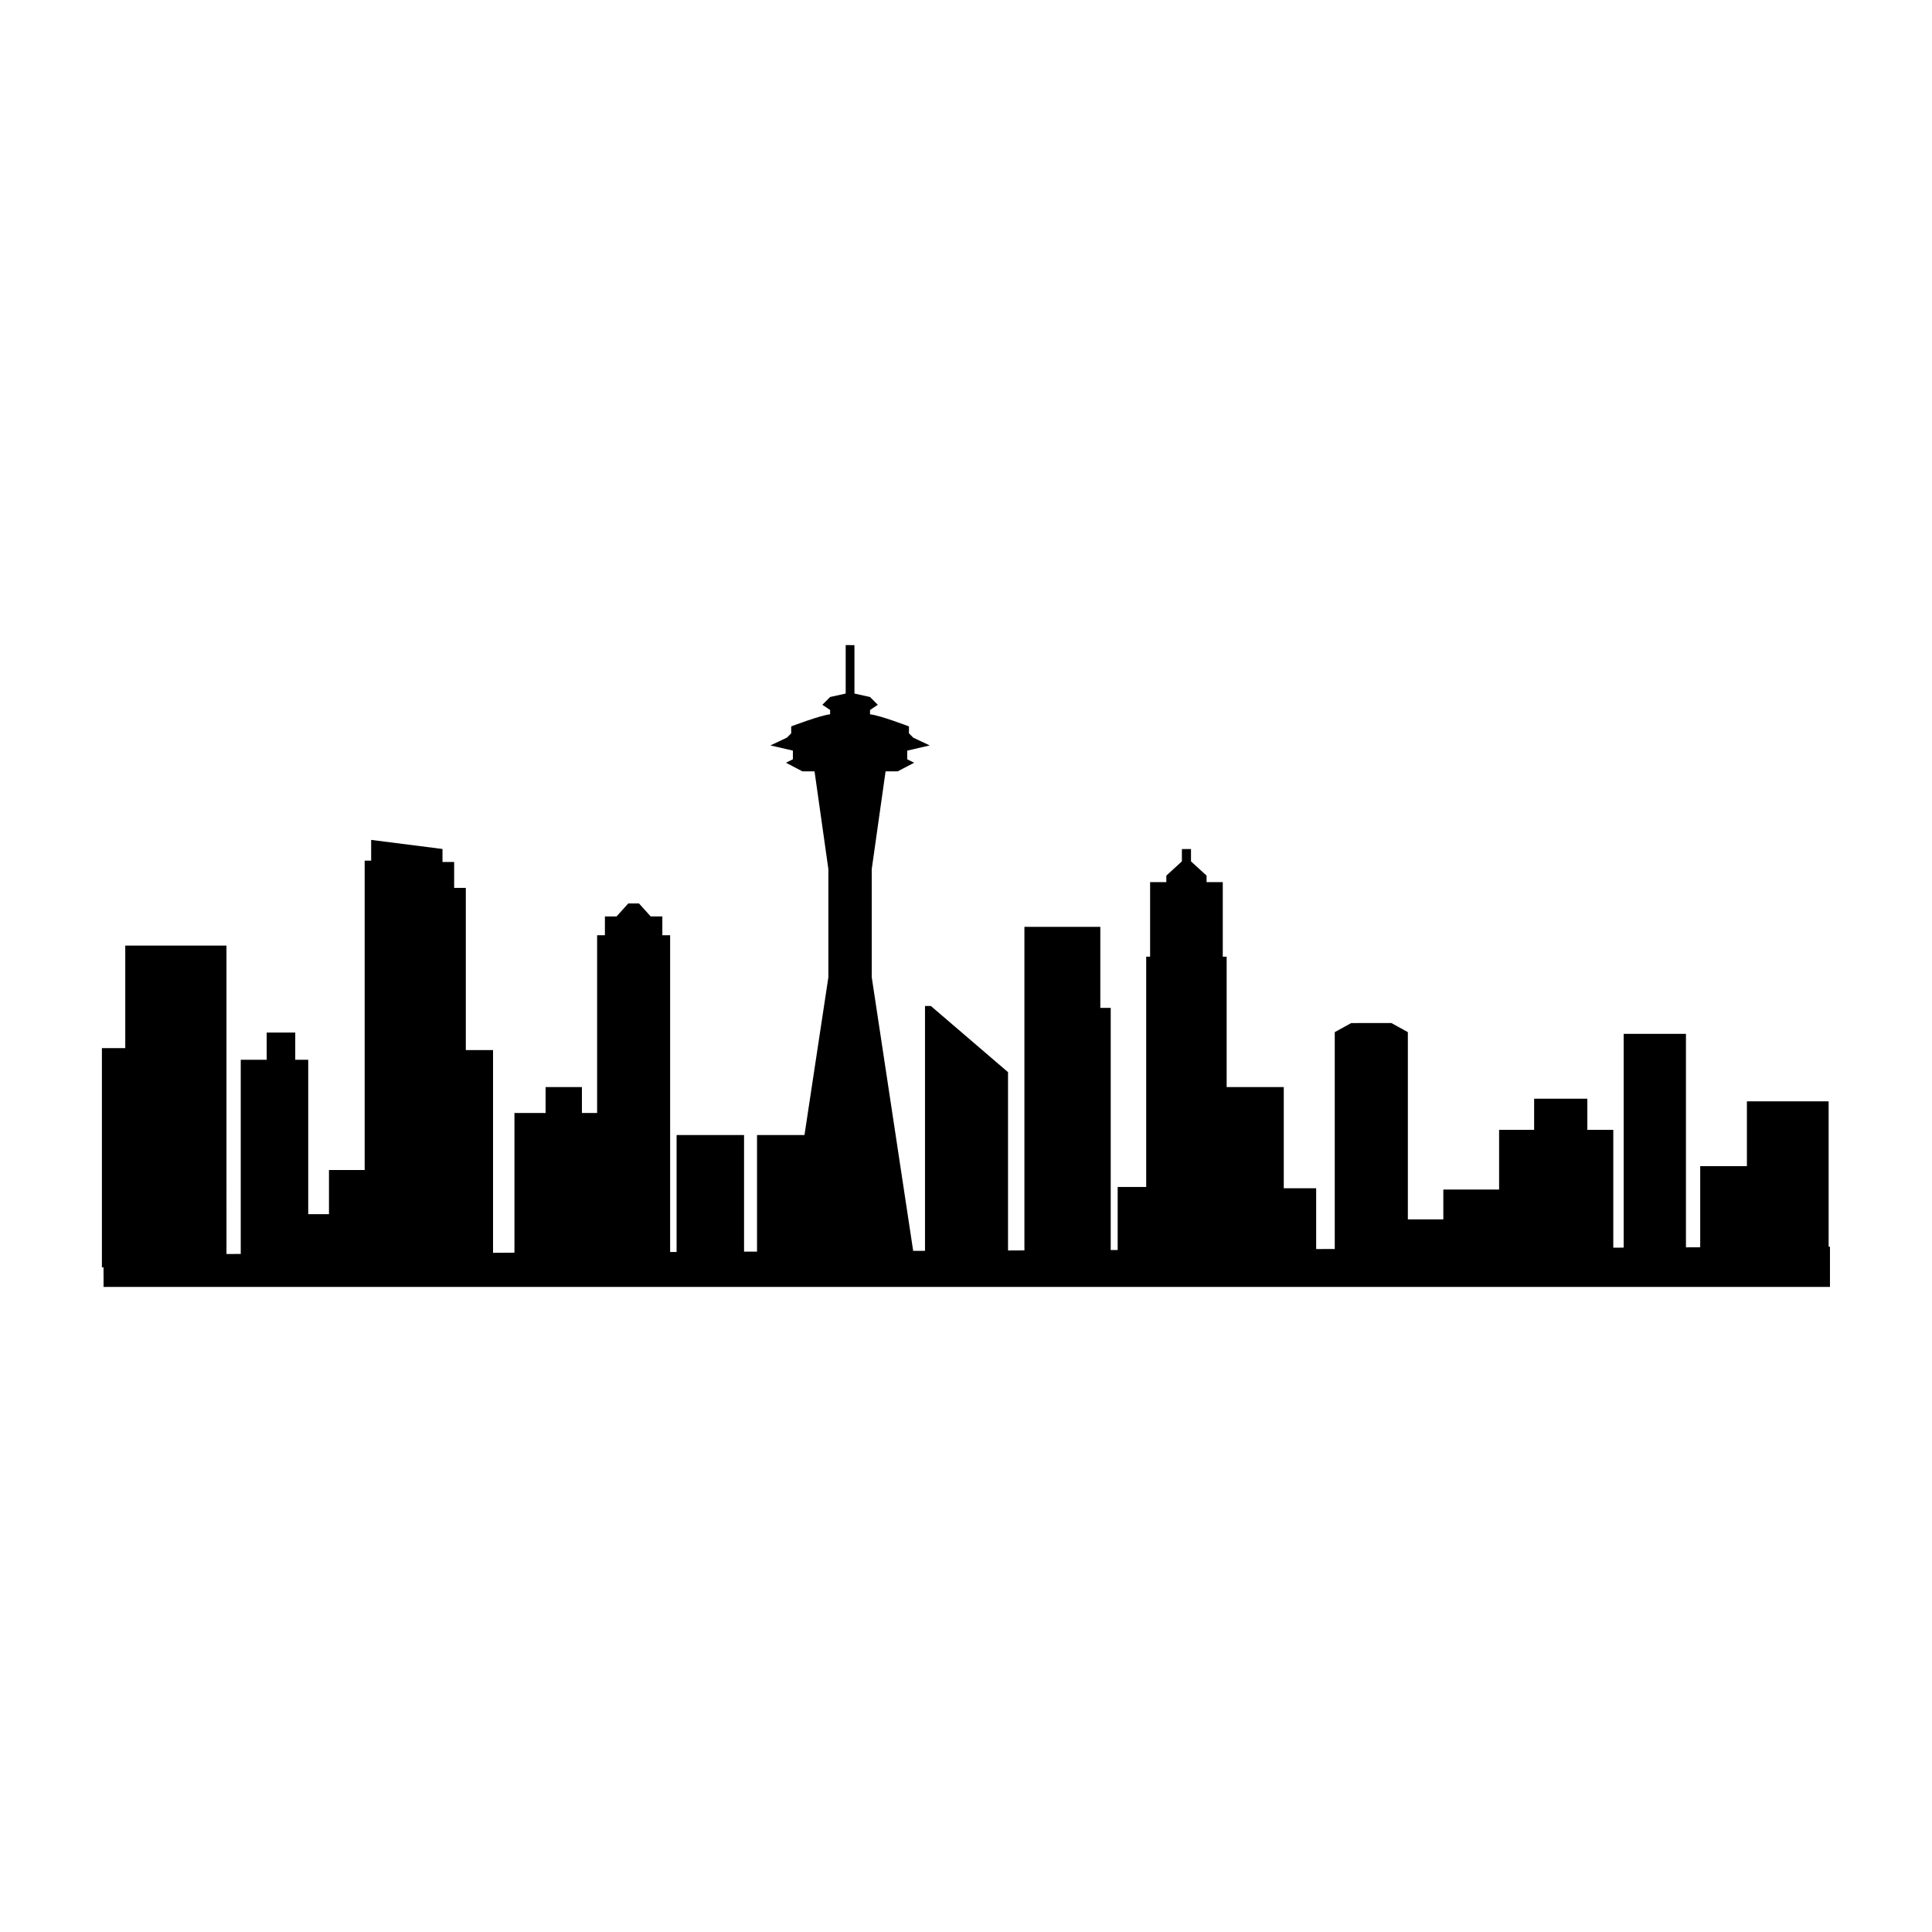<?xml version="1.0" encoding="UTF-8"?>
<svg width="1200pt" height="1200pt" version="1.1" viewBox="0 0 1200 1200" xmlns="http://www.w3.org/2000/svg">
 <path d="m1136.6 774.34h-0.805v-90.289h-50.762v40.285h-29.004v50.363l-8.855 0.047v-132.6h-38.688v132.78l-6.445 0.012v-73.172h-16.117v-19.332h-33.047v19.332h-21.758v37.078h-34.645v18.527h-22.031v-116.29l-10.211-5.641h-13.68l-11.301 0.004-10.211 5.641v134.68l-11.543 0.047v-37.754h-20.129v-62.844h-35.473v-80.988h-2.41v-46.332h-10.066v-4.031l-9.672-8.855v-7.656h-5.656v7.656l-9.66 8.855v4.031h-10.078v46.332h-2.426v143.03h-17.723v39.145l-4.32 0.023v-150.39h-6.457v-50.352h-47.148v200.96l-10.176 0.059v-110.76l-47.93-41.102h-3.637v152.07l-7.344 0.035-25.738-169.98v-67.141l8.594-60.719h7.523l10.223-5.352-4.293-2.141v-5.387l13.969-3.227-10.211-4.812-2.688-2.688v-4.309s-18.266-6.984-24.168-7.512v-2.688l4.824-3.227-4.824-4.836-9.684-2.148v-30.086h-2.688l-0.062-0.004h-2.688v30.086l-9.672 2.148-4.836 4.836 4.836 3.227v2.688c-5.902 0.527-24.18 7.512-24.18 7.512v4.309l-2.688 2.688-10.211 4.812 13.957 3.227-0.004 5.391-4.285 2.148 10.211 5.352h7.523l8.594 60.719v67.141l-14.844 98.039h-29.473v72.383l-8.051 0.035v-72.422h-41.902v72.637h-4.019v-196.74h-4.836v-11.688h-7.246l-7.246-8.051h-6.688l-7.246 8.051h-7.246v11.688h-4.84v110.39h-9.445v-16.105h-22.559v16.105h-19.344v86.762l-13.297 0.086v-125.91h-16.906v-100.73h-7.246v-16.117h-7.246v-8.062l-44.305-5.641v12.887h-4.031v192.17h-22.164v27.395h-12.887v-95.891h-8.062v-16.906h-17.734v16.906h-16.117v120.61l-8.855 0.035-0.012-191.54h-62.867v63.66h-14.508v136.18h1.008v4.188h0.023v7.957h1072.3v-24.973h-0.035z"/>
</svg>
